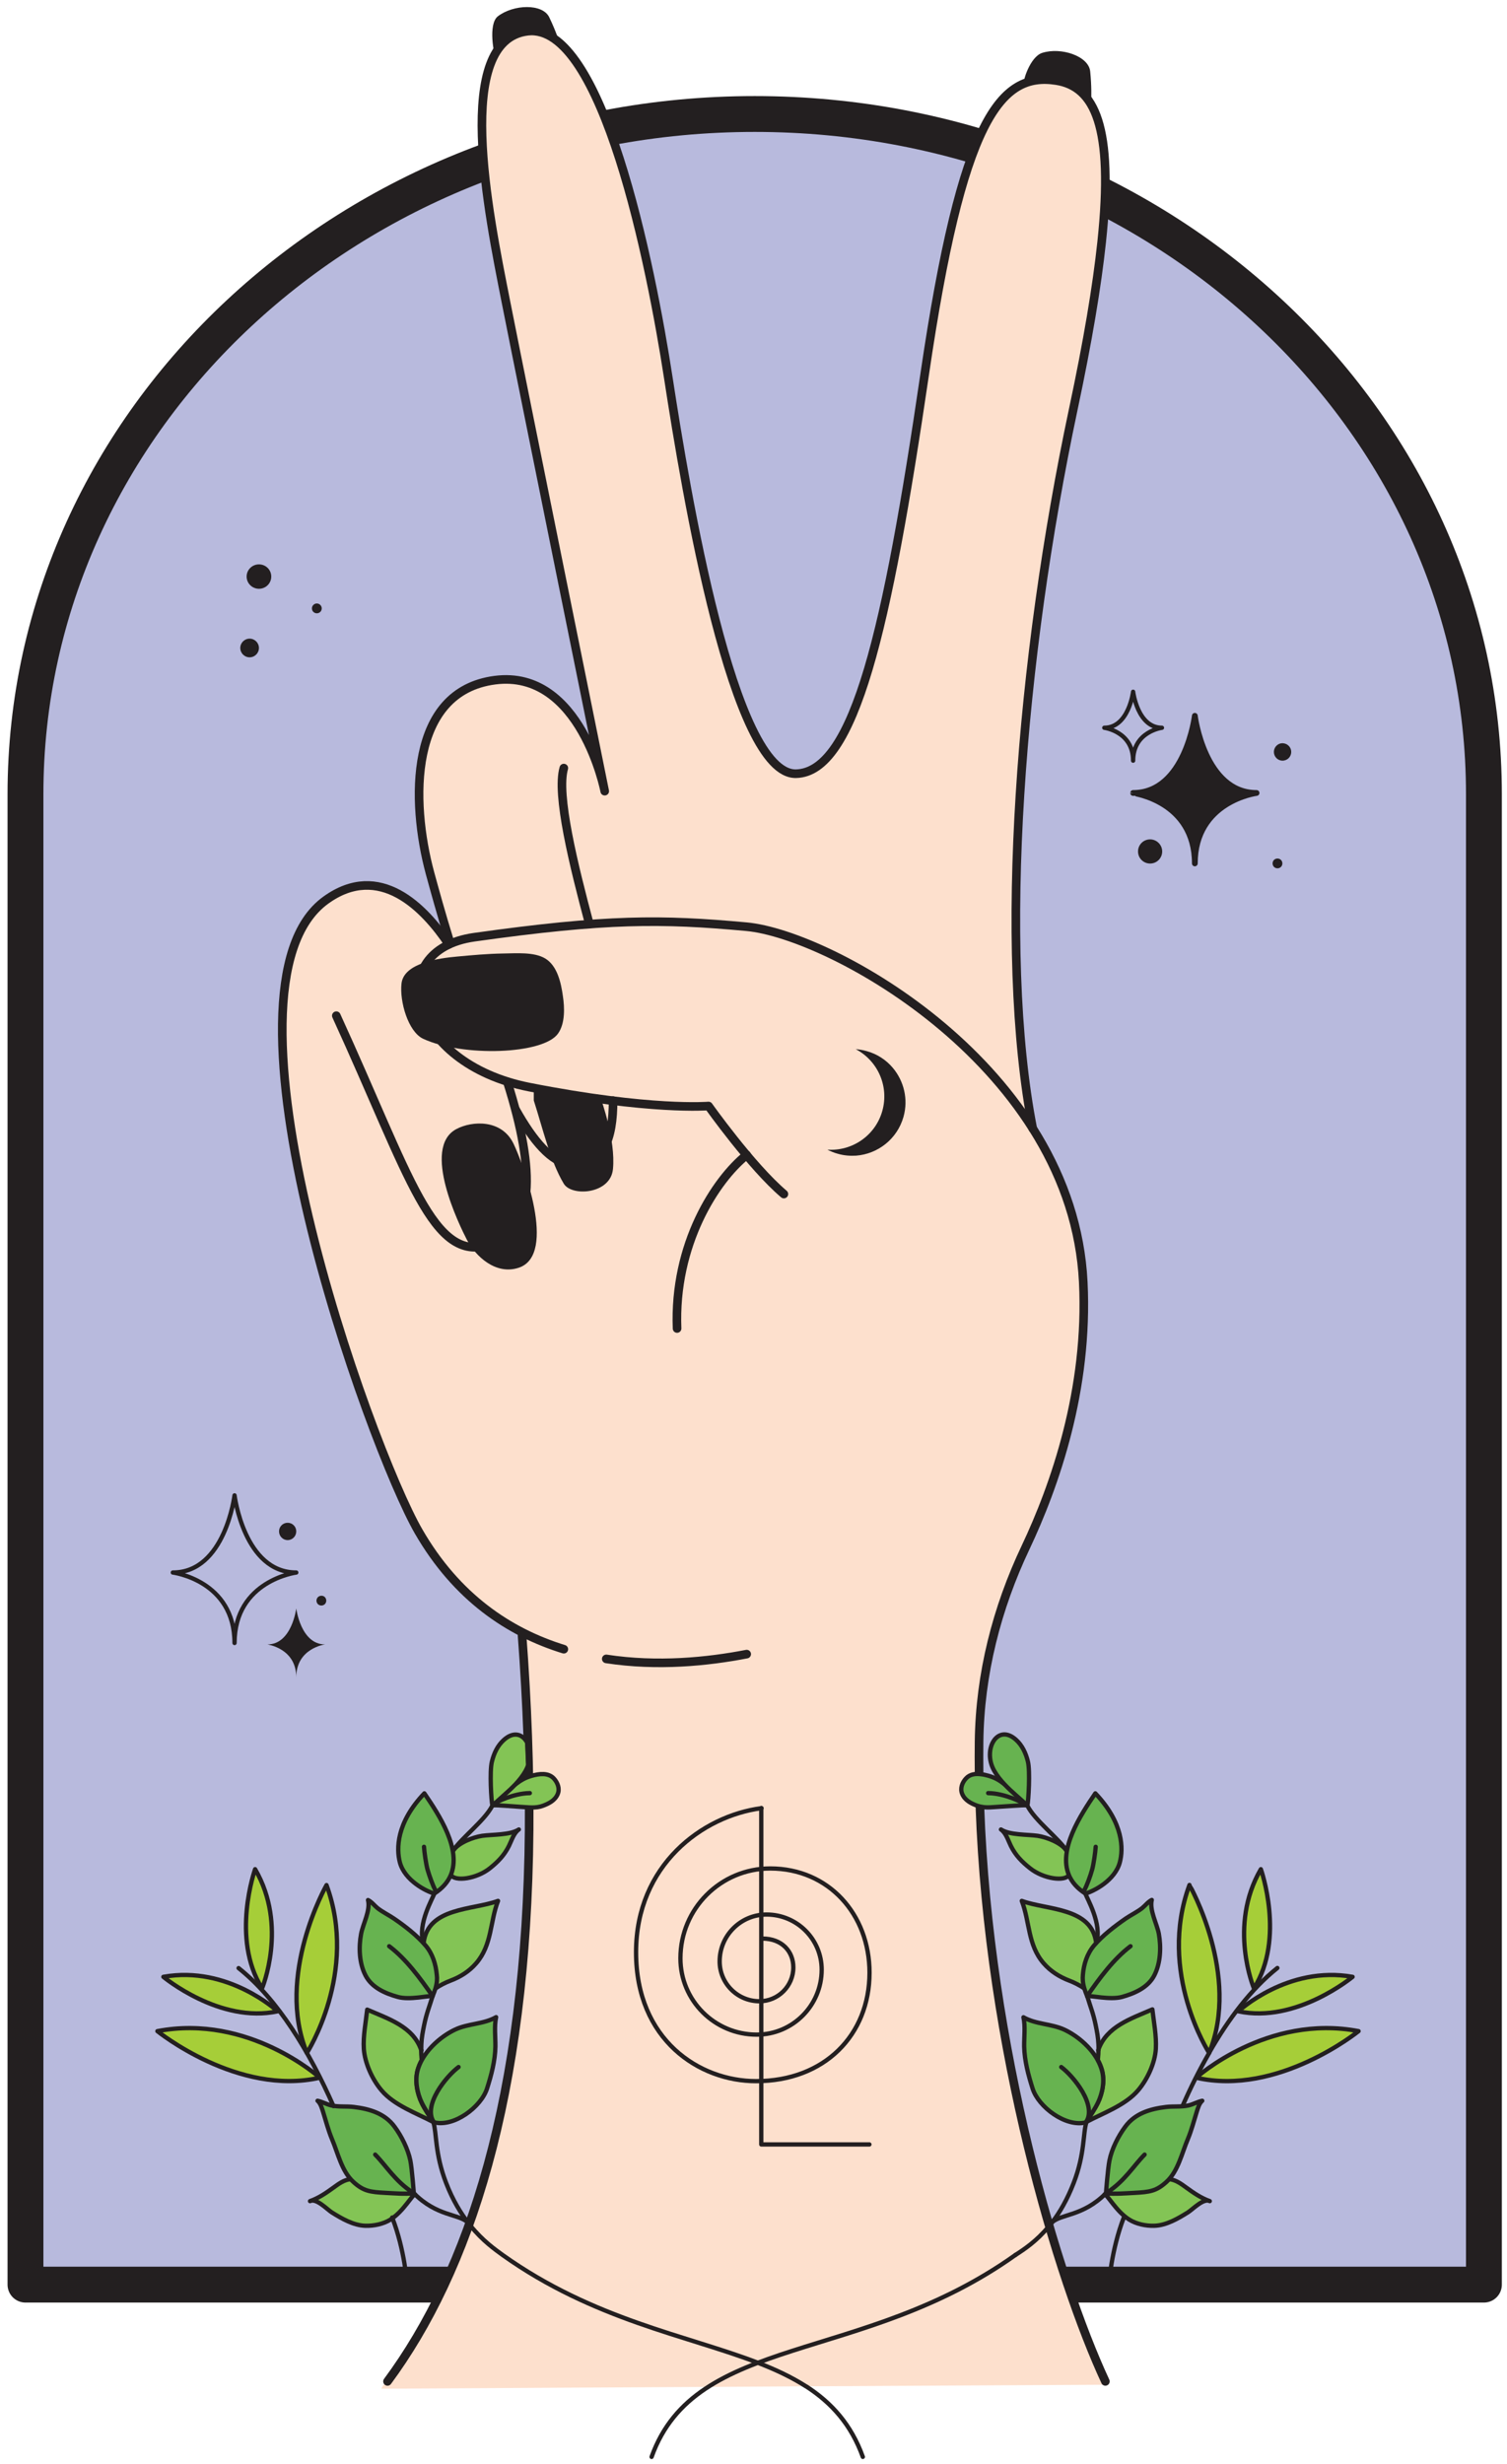 <?xml version="1.0" encoding="utf-8"?>
<!-- Generator: Adobe Illustrator 28.0.0, SVG Export Plug-In . SVG Version: 6.00 Build 0)  -->
<svg version="1.1" id="Layer_1" xmlns="http://www.w3.org/2000/svg" xmlns:xlink="http://www.w3.org/1999/xlink" x="0px" y="0px"
	 viewBox="0 0 126 206" style="enable-background:new 0 0 126 206;" xml:space="preserve">
<style type="text/css">
	.st0{clip-path:url(#SVGID_00000040558273466840441780000007844473128858809523_);fill:#B8BADD;}
	
		.st1{clip-path:url(#SVGID_00000040558273466840441780000007844473128858809523_);fill:none;stroke:#231F20;stroke-width:2.997;stroke-linecap:round;stroke-linejoin:round;stroke-miterlimit:10;}
	.st2{clip-path:url(#SVGID_00000040558273466840441780000007844473128858809523_);fill:#FDE0CD;}
	
		.st3{clip-path:url(#SVGID_00000040558273466840441780000007844473128858809523_);fill:none;stroke:#231F20;stroke-width:0.72;stroke-linecap:round;stroke-linejoin:round;stroke-miterlimit:10;}
	.st4{clip-path:url(#SVGID_00000040558273466840441780000007844473128858809523_);fill:#231F20;}
	.st5{clip-path:url(#SVGID_00000040558273466840441780000007844473128858809523_);fill:#83C455;}
	
		.st6{clip-path:url(#SVGID_00000040558273466840441780000007844473128858809523_);fill:none;stroke:#231F20;stroke-width:0.36;stroke-linecap:round;stroke-linejoin:round;stroke-miterlimit:10;}
	.st7{clip-path:url(#SVGID_00000040558273466840441780000007844473128858809523_);fill:#67B350;}
	
		.st8{clip-path:url(#SVGID_00000040558273466840441780000007844473128858809523_);fill:none;stroke:#231F20;stroke-width:0.482;stroke-linecap:round;stroke-linejoin:round;stroke-miterlimit:10;}
	
		.st9{clip-path:url(#SVGID_00000040558273466840441780000007844473128858809523_);fill:none;stroke:#231F20;stroke-width:0.132;stroke-linecap:round;stroke-linejoin:round;stroke-miterlimit:10;}
	
		.st10{clip-path:url(#SVGID_00000040558273466840441780000007844473128858809523_);fill:none;stroke:#231F20;stroke-width:0.072;stroke-linecap:round;stroke-linejoin:round;stroke-miterlimit:10;}
	.st11{clip-path:url(#SVGID_00000040558273466840441780000007844473128858809523_);fill:#A6CE38;}
</style>
<g>
	<defs>
		<rect id="SVGID_1_" x="0.14" y="0.29" width="126.72" height="206.06"/>
	</defs>
	<clipPath id="SVGID_00000165937200775995839430000006814657704856885897_">
		<use xlink:href="#SVGID_1_"  style="overflow:visible;"/>
	</clipPath>
	<path style="clip-path:url(#SVGID_00000165937200775995839430000006814657704856885897_);fill:#B8BADD;" d="M87.54,190.99h36.53
		V66.39c0-31.4-27.3-56.86-60.97-56.86c-33.67,0-60.97,25.46-60.97,56.86v124.6h36.22"/>
	
		<path style="clip-path:url(#SVGID_00000165937200775995839430000006814657704856885897_);fill:none;stroke:#231F20;stroke-width:2.997;stroke-linecap:round;stroke-linejoin:round;stroke-miterlimit:10;" d="
		M87.54,190.99h36.53V66.39c0-31.4-27.3-56.86-60.97-56.86c-33.67,0-60.97,25.46-60.97,56.86v124.6h36.22"/>
	<path style="clip-path:url(#SVGID_00000165937200775995839430000006814657704856885897_);fill:#FDE0CD;" d="M90.99,195.72
		c0.87,2.49,1.26,3.64,1.26,3.64l-24.83,0.13h-0.01l-8.21,0.05l-27.32,0.15c0.13-0.36,2.5-3.62,2.8-4.03
		c0.02-0.03,0.04-0.06,0.06-0.09c0.23-0.42,1.86-3.43,2.03-3.74c0.01-0.02,0.01-0.03,0.02-0.05c0.11-0.23,0.76-1.69,1.38-3.08
		c0.01-0.02,0.02-0.05,0.03-0.08c0.59-1.32,1.14-2.55,1.14-2.55s0.76-2.68,0.99-3.49c0.02-0.08,0.04-0.15,0.07-0.23
		c0.11-0.41,1.74-7.3,1.92-8.06c0.01-0.06,0.02-0.12,0.03-0.18c0.14-0.91,1.12-7.59,1.13-7.72c0.01-0.13,0.58-8.02,0.64-8.76
		c0-0.03,0-0.07,0-0.11l0.1-3.75l0.07-2.68l0-0.15l-0.08-1.8l-0.02-0.62l-0.04-0.99c0,0,0,0,0-0.01l-0.08-1.81l-0.15-3.71
		l-0.29-5.44c0,0-7.03-3.32-10.48-12.33c-3.45-9.02-6.7-18.54-7.77-24.22c-1.08-5.67-2.38-13.93-1.46-18.42
		c0.92-4.48,2.64-6.6,5.58-7.44c2.92-0.83,6.64,2.11,7.84,4.54c-0.04-0.12-0.31-0.83-0.04-0.92c0.29-0.09-1.63-3.24-1.95-7.05
		C35.05,66.92,34.21,59,39.7,57.28c5.5-1.73,9.16,2.74,10.1,6.32l-0.28-2.56L45.29,40.1l-2.74-13.63c0,0-2.02-11.99-2.04-12.12
		C40.5,14.21,39.32,3.3,43.39,2.6c4.08-0.7,6.65,5.57,7.57,8.26c0.92,2.69,2.59,8,3.53,13.01c0.94,5,2.95,16.42,3.79,21.35
		c0.84,4.93,2.38,9.62,3.57,13.32c1.2,3.7,2.73,6,4.57,6.15c1.84,0.15,4.17-2.63,5.27-6.02c1.1-3.39,3.25-12.22,4.21-18.34
		c0.96-6.11,1.92-14.22,3.22-19.49c1.3-5.26,2.94-14.79,8.91-14c5.98,0.79,4.72,11.39,3.78,15.76c-0.93,4.37-2.17,12.89-3.3,17.78
		c-1.14,4.89-2.7,18.24-3,22.75c-0.31,4.51-0.6,13.23-0.46,19.54c0.14,6.28,1.15,11.43,1.29,11.68c0.08,0.12,0.15,0.25,0.23,0.38
		c0.42,0.7,1.35,2.32,2.16,4.26c0.51,1.23,0.98,2.6,1.24,3.94c0,0,0,0.01,0,0.02c0.1,0.53,0.2,1.03,0.29,1.51
		c0.62,3.24,0.89,5.53-0.05,10.23c0,0,0,0.01,0,0.01c-0.38,1.9-0.61,3.28-0.85,4.51c-0.01,0.02-0.01,0.04-0.01,0.06
		c-0.45,2.22-0.96,4.01-2.53,7.68c-0.02,0.05-0.04,0.11-0.07,0.16c-0.16,0.37-0.31,0.73-0.47,1.08c-0.03,0.08-0.07,0.17-0.11,0.25
		c-0.76,1.77-1.47,3.39-2.07,4.91c-1.17,2.96-1.94,5.54-1.96,8.14v0.03c-0.01,2.08-0.11,4.4-0.15,6.82c-0.02,0.9-0.02,1.8-0.01,2.72
		c0.01,0.71,0.01,1.41,0.04,2.11v0.03c0.03,0.94,0.09,1.87,0.18,2.79c0.01,0.06,0.01,0.12,0.02,0.18
		c0.46,4.84,1.17,10.12,2.16,15.97c0,0.03,0.01,0.06,0.01,0.1c0.84,4.99,1.57,8.76,3.25,13.95c0.32,1,0.69,2.05,1.09,3.17
		c0,0.01,0.01,0.02,0.01,0.04C89.7,192.06,90.44,194.16,90.99,195.72"/>
	
		<path style="clip-path:url(#SVGID_00000165937200775995839430000006814657704856885897_);fill:none;stroke:#231F20;stroke-width:0.72;stroke-linecap:round;stroke-linejoin:round;stroke-miterlimit:10;" d="
		M32.4,199.08c6.79-9.18,11.65-23.73,11.84-46.11c0.04-4.98-0.15-10.43-0.6-16.4"/>
	
		<path style="clip-path:url(#SVGID_00000165937200775995839430000006814657704856885897_);fill:none;stroke:#231F20;stroke-width:0.72;stroke-linecap:round;stroke-linejoin:round;stroke-miterlimit:10;" d="
		M42.41,90.42c2.45,7.73,2.23,12.41-1.43,13.63c-4.82,1.61-6.69-5.67-12.86-19.14"/>
	
		<path style="clip-path:url(#SVGID_00000165937200775995839430000006814657704856885897_);fill:none;stroke:#231F20;stroke-width:0.72;stroke-linecap:round;stroke-linejoin:round;stroke-miterlimit:10;" d="
		M47.14,137.87c-4.57-1.41-8.97-4.34-12.15-9.86c-4.05-7.04-17.89-45.43-7.75-52.76c4.5-3.25,8.24,0.63,10.29,3.7"/>
	
		<path style="clip-path:url(#SVGID_00000165937200775995839430000006814657704856885897_);fill:none;stroke:#231F20;stroke-width:0.72;stroke-linecap:round;stroke-linejoin:round;stroke-miterlimit:10;" d="
		M62.43,138.28c-3.25,0.63-7.45,1.06-11.74,0.4"/>
	
		<path style="clip-path:url(#SVGID_00000165937200775995839430000006814657704856885897_);fill:none;stroke:#231F20;stroke-width:0.72;stroke-linecap:round;stroke-linejoin:round;stroke-miterlimit:10;" d="
		M37.61,78.74c-0.75-2.43-1.25-4.26-1.65-5.72c-1.64-6.04-1.77-15.22,5.42-16.16c7.19-0.94,9.18,9.28,9.18,9.28
		s-6.77-33.37-8.26-40.91c-1.49-7.54-4.43-21.88,1.82-22.62c6.25-0.74,10.3,19.49,11.77,29.05c1.47,9.56,5.4,33.15,10.67,33.02
		c4.89-0.12,7.62-12.04,10.75-33.37C80.44,9.99,83.62,5.99,88.33,6.74c3.18,0.5,4.81,3.81,3.78,13.49
		c-0.39,3.68-1.16,8.29-2.38,14.02c-4.41,20.78-6.33,45.02-3.38,60.1"/>
	
		<path style="clip-path:url(#SVGID_00000165937200775995839430000006814657704856885897_);fill:none;stroke:#231F20;stroke-width:0.72;stroke-linecap:round;stroke-linejoin:round;stroke-miterlimit:10;" d="
		M51.26,92.01c0,3.19-0.77,5.55-3.62,5.31c-1.52-0.13-3.06-1.94-4.52-4.55"/>
	
		<path style="clip-path:url(#SVGID_00000165937200775995839430000006814657704856885897_);fill:none;stroke:#231F20;stroke-width:0.72;stroke-linecap:round;stroke-linejoin:round;stroke-miterlimit:10;" d="
		M47.14,64.21c-0.64,2.21,0.82,8.1,2.14,13.05"/>
	
		<path style="clip-path:url(#SVGID_00000165937200775995839430000006814657704856885897_);fill:none;stroke:#231F20;stroke-width:0.72;stroke-linecap:round;stroke-linejoin:round;stroke-miterlimit:10;" d="
		M81.86,148.18c-0.01-0.91-0.01-1.69,0-2.6c0.07-5.63,1.48-11.14,3.89-16.22c2.43-5.14,5.27-13.19,4.82-22.19
		c-0.89-17.92-21.05-29.05-28.16-29.7c-7.11-0.65-11.66-0.68-22.76,0.88c-7.75,1.09-5.56,10.53,4.6,12.53
		c10.16,2,14.99,1.58,14.99,1.58s3.57,5.04,6.3,7.36"/>
	
		<path style="clip-path:url(#SVGID_00000165937200775995839430000006814657704856885897_);fill:none;stroke:#231F20;stroke-width:0.72;stroke-linecap:round;stroke-linejoin:round;stroke-miterlimit:10;" d="
		M92.42,199.08c-3.95-8.49-9.77-27.78-10.49-48.04"/>
	
		<path style="clip-path:url(#SVGID_00000165937200775995839430000006814657704856885897_);fill:none;stroke:#231F20;stroke-width:0.72;stroke-linecap:round;stroke-linejoin:round;stroke-miterlimit:10;" d="
		M62.43,96.55c-2.61,2.09-6.1,7.48-5.82,14.51"/>
	<path style="clip-path:url(#SVGID_00000165937200775995839430000006814657704856885897_);fill:#231F20;" d="M38.15,94.39
		c-2.94,1.57,0.29,8.09,0.88,9.24c0.71,1.37,2.41,2.99,4.34,2.35c3.28-1.08,0.31-8.83-0.43-10.36
		C41.96,93.56,39.48,93.68,38.15,94.39"/>
	<path style="clip-path:url(#SVGID_00000165937200775995839430000006814657704856885897_);fill:#231F20;" d="M44.63,92
		c0.75,2.33,1.38,5.08,2.51,6.96c0.66,1.09,3.91,0.88,4.11-1.23c0.24-2.43-1-5.85-1-5.85l-5.62-1.05V92z"/>
	<path style="clip-path:url(#SVGID_00000165937200775995839430000006814657704856885897_);fill:#231F20;" d="M46.66,86.4
		c-1.23,1.76-7.98,1.97-11.28,0.44c-1.26-0.59-1.98-3.13-1.81-4.62c0.19-1.74,3.2-2.12,4.61-2.25c1.29-0.12,2.59-0.24,3.89-0.26
		c1.06-0.01,2.58-0.15,3.52,0.42c1.01,0.61,1.32,2.04,1.47,3.12C47.21,84.22,47.26,85.55,46.66,86.4"/>
	<path style="clip-path:url(#SVGID_00000165937200775995839430000006814657704856885897_);fill:#83C455;" d="M35.42,162.42
		c0.36-2.99,4.11-2.73,6.22-3.51c-0.68,1.75-0.49,3.68-1.83,5.22c-0.58,0.67-1.32,1.14-2.15,1.45c-0.36,0.13-0.93,0.42-1.25,0.65"/>
	
		<path style="clip-path:url(#SVGID_00000165937200775995839430000006814657704856885897_);fill:none;stroke:#231F20;stroke-width:0.36;stroke-linecap:round;stroke-linejoin:round;stroke-miterlimit:10;" d="
		M35.42,162.42c0.36-2.99,4.11-2.73,6.22-3.51c-0.68,1.75-0.49,3.68-1.83,5.22c-0.58,0.67-1.32,1.14-2.15,1.45
		c-0.36,0.13-0.93,0.42-1.25,0.65"/>
	<path style="clip-path:url(#SVGID_00000165937200775995839430000006814657704856885897_);fill:#67B350;" d="M36.41,166.23
		c-0.06,0.19-0.14,0.4-0.24,0.64c-0.27-0.06-1.93,0.35-2.91,0.07c-1.08-0.3-2.18-0.79-2.7-1.8c-0.53-1.02-0.58-2.35-0.37-3.47
		c0.16-0.84,0.8-1.98,0.58-2.83c0.32,0.16,0.52,0.45,0.79,0.67c0.42,0.33,0.94,0.58,1.38,0.88c0.91,0.62,1.93,1.41,2.65,2.26
		c0.58,0.68,0.85,1.57,0.93,2.45C36.56,165.4,36.55,165.74,36.41,166.23"/>
	
		<path style="clip-path:url(#SVGID_00000165937200775995839430000006814657704856885897_);fill:none;stroke:#231F20;stroke-width:0.36;stroke-linecap:round;stroke-linejoin:round;stroke-miterlimit:10;" d="
		M36.41,166.23c-0.06,0.19-0.14,0.4-0.24,0.64c-0.27-0.06-1.93,0.35-2.91,0.07c-1.08-0.3-2.18-0.79-2.7-1.8
		c-0.53-1.02-0.58-2.35-0.37-3.47c0.16-0.84,0.8-1.98,0.58-2.83c0.32,0.16,0.52,0.45,0.79,0.67c0.42,0.33,0.94,0.58,1.38,0.88
		c0.91,0.62,1.93,1.41,2.65,2.26c0.58,0.68,0.85,1.57,0.93,2.45C36.56,165.4,36.55,165.74,36.41,166.23z"/>
	<path style="clip-path:url(#SVGID_00000165937200775995839430000006814657704856885897_);fill:#83C455;" d="M36.23,177.4
		c-1.38-0.73-3.29-1.4-4.34-2.66c-0.77-0.91-1.39-2.28-1.47-3.46c-0.07-1.07,0.17-2.24,0.28-3.28c1.77,0.77,3.83,1.41,4.51,3.36
		c0,0.21,0.02,0.49,0.05,0.87c-0.14,0.25-0.25,0.51-0.33,0.78c-0.26,0.9-0.07,1.98,0.33,2.8c0.24,0.5,0.68,1.16,0.93,1.51
		c0,0,0,0,0,0.01C36.22,177.35,36.23,177.37,36.23,177.4"/>
	
		<path style="clip-path:url(#SVGID_00000165937200775995839430000006814657704856885897_);fill:none;stroke:#231F20;stroke-width:0.36;stroke-linecap:round;stroke-linejoin:round;stroke-miterlimit:10;" d="
		M36.23,177.4c-1.38-0.73-3.29-1.4-4.34-2.66c-0.77-0.91-1.39-2.28-1.47-3.46c-0.07-1.07,0.17-2.24,0.28-3.28
		c1.77,0.77,3.83,1.41,4.51,3.36c0,0.21,0.02,0.49,0.05,0.87c-0.14,0.25-0.25,0.51-0.33,0.78c-0.26,0.9-0.07,1.98,0.33,2.8
		c0.24,0.5,0.68,1.16,0.93,1.51c0,0,0,0,0,0.01C36.22,177.35,36.23,177.37,36.23,177.4z"/>
	
		<path style="clip-path:url(#SVGID_00000165937200775995839430000006814657704856885897_);fill:none;stroke:#231F20;stroke-width:0.36;stroke-linecap:round;stroke-linejoin:round;stroke-miterlimit:10;" d="
		M36.28,177.43c-0.02-0.01-0.03-0.02-0.05-0.03"/>
	
		<path style="clip-path:url(#SVGID_00000165937200775995839430000006814657704856885897_);fill:none;stroke:#231F20;stroke-width:0.36;stroke-linecap:round;stroke-linejoin:round;stroke-miterlimit:10;" d="
		M35.24,171.4c0-0.01-0.01-0.03-0.02-0.05"/>
	<path style="clip-path:url(#SVGID_00000165937200775995839430000006814657704856885897_);fill:#83C455;" d="M37.89,154.71
		c0.45-0.67,1.65-1.12,2.42-1.24c0.85-0.12,2.34-0.05,3.07-0.53c-0.43,0.3-0.6,0.92-0.83,1.38c-0.39,0.78-0.9,1.31-1.6,1.87
		c-1.11,0.88-2.91,1.13-3.25,0.55"/>
	
		<path style="clip-path:url(#SVGID_00000165937200775995839430000006814657704856885897_);fill:none;stroke:#231F20;stroke-width:0.36;stroke-linecap:round;stroke-linejoin:round;stroke-miterlimit:10;" d="
		M37.89,154.71c0.45-0.67,1.65-1.12,2.42-1.24c0.85-0.12,2.34-0.05,3.07-0.53c-0.43,0.3-0.6,0.92-0.83,1.38
		c-0.39,0.78-0.9,1.31-1.6,1.87c-1.11,0.88-2.91,1.13-3.25,0.55"/>
	
		<path style="clip-path:url(#SVGID_00000165937200775995839430000006814657704856885897_);fill:none;stroke:#231F20;stroke-width:0.36;stroke-linecap:round;stroke-linejoin:round;stroke-miterlimit:10;" d="
		M32.54,162.7c1.42,1.07,2.6,2.69,3.63,4.17"/>
	<path style="clip-path:url(#SVGID_00000165937200775995839430000006814657704856885897_);fill:#67B350;" d="M37.69,156.75
		c-0.24,0.58-0.68,1.1-1.38,1.55c-0.7-0.2-2.48-1.1-2.88-2.62c-0.28-1.1-0.32-3.27,2.05-5.76C36.77,151.8,38.58,154.61,37.69,156.75
		"/>
	
		<path style="clip-path:url(#SVGID_00000165937200775995839430000006814657704856885897_);fill:none;stroke:#231F20;stroke-width:0.36;stroke-linecap:round;stroke-linejoin:round;stroke-miterlimit:10;" d="
		M37.69,156.75c-0.24,0.58-0.68,1.1-1.38,1.55c-0.7-0.2-2.48-1.1-2.88-2.62c-0.28-1.1-0.32-3.27,2.05-5.76
		C36.77,151.8,38.58,154.61,37.69,156.75z"/>
	
		<path style="clip-path:url(#SVGID_00000165937200775995839430000006814657704856885897_);fill:none;stroke:#231F20;stroke-width:0.36;stroke-linecap:round;stroke-linejoin:round;stroke-miterlimit:10;" d="
		M35.45,154.39c0.03,0.46,0.17,1.44,0.29,1.88c0.17,0.59,0.45,1.35,0.68,1.8"/>
	<path style="clip-path:url(#SVGID_00000165937200775995839430000006814657704856885897_);fill:#67B350;" d="M41.42,171.08
		c-0.02,1.2-0.34,2.39-0.7,3.52c-0.49,1.53-2.76,3.25-4.43,2.82c-0.02-0.03-0.05-0.07-0.08-0.11c-0.01-0.01-0.01-0.01-0.01-0.01
		c-0.25-0.35-0.69-1.01-0.93-1.51c-0.4-0.82-0.6-1.91-0.33-2.8c0.08-0.26,0.19-0.53,0.33-0.78c0.61-1.1,1.72-2.04,2.78-2.54
		c1.1-0.52,2.38-0.44,3.43-1.04C41.31,169.39,41.43,170.3,41.42,171.08"/>
	
		<path style="clip-path:url(#SVGID_00000165937200775995839430000006814657704856885897_);fill:none;stroke:#231F20;stroke-width:0.36;stroke-linecap:round;stroke-linejoin:round;stroke-miterlimit:10;" d="
		M41.42,171.08c-0.02,1.2-0.34,2.39-0.7,3.52c-0.49,1.53-2.76,3.25-4.43,2.82c-0.02-0.03-0.05-0.07-0.08-0.11
		c-0.01-0.01-0.01-0.01-0.01-0.01c-0.25-0.35-0.69-1.01-0.93-1.51c-0.4-0.82-0.6-1.91-0.33-2.8c0.08-0.26,0.19-0.53,0.33-0.78
		c0.61-1.1,1.72-2.04,2.78-2.54c1.1-0.52,2.38-0.44,3.43-1.04C41.31,169.39,41.43,170.3,41.42,171.08z"/>
	
		<path style="clip-path:url(#SVGID_00000165937200775995839430000006814657704856885897_);fill:none;stroke:#231F20;stroke-width:0.36;stroke-linecap:round;stroke-linejoin:round;stroke-miterlimit:10;" d="
		M37.89,154.71c0.66-1.04,2.66-2.53,3.27-3.76"/>
	
		<path style="clip-path:url(#SVGID_00000165937200775995839430000006814657704856885897_);fill:none;stroke:#231F20;stroke-width:0.36;stroke-linecap:round;stroke-linejoin:round;stroke-miterlimit:10;" d="
		M36.31,158.3c-0.1,0.35-1.44,2.58-0.9,4.12"/>
	
		<path style="clip-path:url(#SVGID_00000165937200775995839430000006814657704856885897_);fill:none;stroke:#231F20;stroke-width:0.36;stroke-linecap:round;stroke-linejoin:round;stroke-miterlimit:10;" d="
		M35.22,171.35c0-0.2,0.01-0.35,0.01-0.47c0.02-0.54,0.12-1.04,0.23-1.58c0.2-0.98,0.42-1.49,0.71-2.43"/>
	<path style="clip-path:url(#SVGID_00000165937200775995839430000006814657704856885897_);fill:#83C455;" d="M43.08,149.18
		c0.46-0.35,0.82-0.57,1.39-0.73c0.6-0.17,1.37-0.28,1.84,0.23c0.32,0.35,0.51,0.85,0.32,1.3c-0.22,0.53-0.73,0.79-1.24,0.98
		c-0.63,0.23-1.21,0.12-1.86,0.09c-0.61-0.04-2.07-0.16-2.21-0.13c-0.05,0.01-0.1,0.01-0.15,0.02"/>
	
		<path style="clip-path:url(#SVGID_00000165937200775995839430000006814657704856885897_);fill:none;stroke:#231F20;stroke-width:0.36;stroke-linecap:round;stroke-linejoin:round;stroke-miterlimit:10;" d="
		M43.08,149.18c0.46-0.35,0.82-0.57,1.39-0.73c0.6-0.17,1.37-0.28,1.84,0.23c0.32,0.35,0.51,0.85,0.32,1.3
		c-0.22,0.53-0.73,0.79-1.24,0.98c-0.63,0.23-1.21,0.12-1.86,0.09c-0.61-0.04-2.07-0.16-2.21-0.13c-0.05,0.01-0.1,0.01-0.15,0.02"/>
	
		<path style="clip-path:url(#SVGID_00000165937200775995839430000006814657704856885897_);fill:none;stroke:#231F20;stroke-width:0.36;stroke-linecap:round;stroke-linejoin:round;stroke-miterlimit:10;" d="
		M36.23,177.4c0.29,0.89,0.12,2.64,1.07,5.09c0.56,1.46,1.25,2.58,1.93,3.44c0.03,0.05,0.07,0.09,0.11,0.14
		c1.02,1.26,2.05,1.98,2.68,2.44c7.6,5.42,15.44,6.73,21.34,9.01c1.48,0.57,2.84,1.21,4.04,1.98h0.01c2.13,1.38,3.76,3.19,4.73,5.89
		"/>
	<path style="clip-path:url(#SVGID_00000165937200775995839430000006814657704856885897_);fill:#83C455;" d="M44.17,147.54
		C44.16,147.54,44.17,147.54,44.17,147.54c-0.06,0.17-0.14,0.34-0.23,0.51c-0.24,0.42-0.54,0.79-0.86,1.13
		c-0.6,0.63-1.29,1.17-1.9,1.77l-0.01,0.01c-0.09-0.35-0.25-2.91-0.04-3.7c0.17-0.69,0.47-1.33,0.98-1.79
		c0.86-0.79,1.63-0.48,1.99,0.26L44.17,147.54z"/>
	
		<path style="clip-path:url(#SVGID_00000165937200775995839430000006814657704856885897_);fill:none;stroke:#231F20;stroke-width:0.36;stroke-linecap:round;stroke-linejoin:round;stroke-miterlimit:10;" d="
		M44.17,147.54C44.16,147.54,44.17,147.54,44.17,147.54c-0.06,0.17-0.14,0.34-0.23,0.51c-0.24,0.42-0.54,0.79-0.86,1.13
		c-0.6,0.63-1.29,1.17-1.9,1.77l-0.01,0.01c-0.09-0.35-0.25-2.91-0.04-3.7c0.17-0.69,0.47-1.33,0.98-1.79
		c0.86-0.79,1.63-0.48,1.99,0.26L44.17,147.54z"/>
	
		<path style="clip-path:url(#SVGID_00000165937200775995839430000006814657704856885897_);fill:none;stroke:#231F20;stroke-width:0.36;stroke-linecap:round;stroke-linejoin:round;stroke-miterlimit:10;" d="
		M44.19,147.43c-0.01,0.04-0.02,0.07-0.03,0.11l-0.08-1.81c0.02,0.05,0.05,0.1,0.07,0.15C44.32,146.32,44.36,146.88,44.19,147.43z"
		/>
	<path style="clip-path:url(#SVGID_00000165937200775995839430000006814657704856885897_);fill:#83C455;" d="M29.32,182.17
		c-0.56,0.06-1,0.39-1.44,0.71c-0.62,0.45-1.23,0.87-1.96,1.13c0.52-0.28,1.44,0.7,1.82,0.94c0.83,0.52,1.81,1.09,2.81,1.12
		c0.69,0.02,1.5-0.14,2.1-0.52c1.1-0.69,1.82-2.1,2.06-2.1"/>
	
		<path style="clip-path:url(#SVGID_00000165937200775995839430000006814657704856885897_);fill:none;stroke:#231F20;stroke-width:0.36;stroke-linecap:round;stroke-linejoin:round;stroke-miterlimit:10;" d="
		M29.32,182.17c-0.56,0.06-1,0.39-1.44,0.71c-0.62,0.45-1.23,0.87-1.96,1.13c0.52-0.28,1.44,0.7,1.82,0.94
		c0.83,0.52,1.81,1.09,2.81,1.12c0.69,0.02,1.5-0.14,2.1-0.52c1.1-0.69,1.82-2.1,2.06-2.1"/>
	<path style="clip-path:url(#SVGID_00000165937200775995839430000006814657704856885897_);fill:#67B350;" d="M32.99,177.79
		c-0.82-1.12-2.09-1.49-3.4-1.65c-0.63-0.08-1.26,0.01-1.89-0.13c-0.39-0.09-0.78-0.32-1.15-0.39c0.25,0.21,0.36,0.61,0.46,0.92
		c0.24,0.77,0.43,1.52,0.74,2.27c0.5,1.17,0.82,2.71,1.79,3.59c0.85,0.78,1.41,0.85,2.7,0.92c0.79,0.04,1.58,0.11,2.36,0.04
		c0,0-0.15-2.04-0.29-2.74C34.11,179.65,33.57,178.57,32.99,177.79"/>
	
		<path style="clip-path:url(#SVGID_00000165937200775995839430000006814657704856885897_);fill:none;stroke:#231F20;stroke-width:0.36;stroke-linecap:round;stroke-linejoin:round;stroke-miterlimit:10;" d="
		M32.99,177.79c-0.82-1.12-2.09-1.49-3.4-1.65c-0.63-0.08-1.26,0.01-1.89-0.13c-0.39-0.09-0.78-0.32-1.15-0.39
		c0.25,0.21,0.36,0.61,0.46,0.92c0.24,0.77,0.43,1.52,0.74,2.27c0.5,1.17,0.82,2.71,1.79,3.59c0.85,0.78,1.41,0.85,2.7,0.92
		c0.79,0.04,1.58,0.11,2.36,0.04c0,0-0.15-2.04-0.29-2.74C34.11,179.65,33.57,178.57,32.99,177.79z"/>
	
		<path style="clip-path:url(#SVGID_00000165937200775995839430000006814657704856885897_);fill:none;stroke:#231F20;stroke-width:0.36;stroke-linecap:round;stroke-linejoin:round;stroke-miterlimit:10;" d="
		M34.6,183.35c1.94,1.95,3.75,1.71,4.53,2.45"/>
	
		<path style="clip-path:url(#SVGID_00000165937200775995839430000006814657704856885897_);fill:none;stroke:#231F20;stroke-width:0.36;stroke-linecap:round;stroke-linejoin:round;stroke-miterlimit:10;" d="
		M31.37,180.12c0.94,0.95,1.67,2.24,3.23,3.23"/>
	
		<path style="clip-path:url(#SVGID_00000165937200775995839430000006814657704856885897_);fill:none;stroke:#231F20;stroke-width:0.36;stroke-linecap:round;stroke-linejoin:round;stroke-miterlimit:10;" d="
		M38.34,172.8c-1.04,0.78-3.02,3.21-2.06,4.63"/>
	<path style="clip-path:url(#SVGID_00000165937200775995839430000006814657704856885897_);fill:#83C455;" d="M91.65,162.42
		c-0.36-2.99-4.11-2.73-6.22-3.51c0.68,1.75,0.49,3.68,1.83,5.22c0.58,0.67,1.33,1.14,2.15,1.45c0.36,0.13,0.93,0.42,1.25,0.65"/>
	
		<path style="clip-path:url(#SVGID_00000165937200775995839430000006814657704856885897_);fill:none;stroke:#231F20;stroke-width:0.36;stroke-linecap:round;stroke-linejoin:round;stroke-miterlimit:10;" d="
		M91.65,162.42c-0.36-2.99-4.11-2.73-6.22-3.51c0.68,1.75,0.49,3.68,1.83,5.22c0.58,0.67,1.33,1.14,2.15,1.45
		c0.36,0.13,0.93,0.42,1.25,0.65"/>
	<path style="clip-path:url(#SVGID_00000165937200775995839430000006814657704856885897_);fill:#67B350;" d="M96.51,165.14
		c-0.52,1.01-1.63,1.5-2.7,1.8c-0.99,0.27-2.64-0.13-2.91-0.07c-0.11-0.24-0.18-0.45-0.24-0.64c-0.14-0.48-0.15-0.82-0.12-1.14
		c0.07-0.88,0.35-1.76,0.93-2.45c0.72-0.84,1.75-1.63,2.66-2.26c0.44-0.3,0.97-0.55,1.38-0.88c0.27-0.22,0.47-0.51,0.79-0.67
		c-0.21,0.85,0.43,1.99,0.59,2.83C97.09,162.78,97.04,164.11,96.51,165.14"/>
	
		<path style="clip-path:url(#SVGID_00000165937200775995839430000006814657704856885897_);fill:none;stroke:#231F20;stroke-width:0.36;stroke-linecap:round;stroke-linejoin:round;stroke-miterlimit:10;" d="
		M96.51,165.14c-0.52,1.01-1.63,1.5-2.7,1.8c-0.99,0.27-2.64-0.13-2.91-0.07c-0.11-0.24-0.18-0.45-0.24-0.64
		c-0.14-0.48-0.15-0.82-0.12-1.14c0.07-0.88,0.35-1.76,0.93-2.45c0.72-0.84,1.75-1.63,2.66-2.26c0.44-0.3,0.97-0.55,1.38-0.88
		c0.27-0.22,0.47-0.51,0.79-0.67c-0.21,0.85,0.43,1.99,0.59,2.83C97.09,162.78,97.04,164.11,96.51,165.14z"/>
	<path style="clip-path:url(#SVGID_00000165937200775995839430000006814657704856885897_);fill:#83C455;" d="M96.64,171.27
		c-0.07,1.19-0.7,2.55-1.47,3.46c-1.06,1.26-2.96,1.93-4.34,2.66c0-0.03,0.01-0.05,0.03-0.08v-0.01c0.25-0.35,0.68-1.01,0.93-1.51
		c0.4-0.82,0.6-1.91,0.33-2.8c-0.08-0.26-0.19-0.53-0.33-0.78v0c0.04-0.38,0.05-0.65,0.05-0.86v-0.01c0.69-1.94,2.74-2.59,4.51-3.36
		C96.47,169.03,96.7,170.21,96.64,171.27"/>
	
		<path style="clip-path:url(#SVGID_00000165937200775995839430000006814657704856885897_);fill:none;stroke:#231F20;stroke-width:0.36;stroke-linecap:round;stroke-linejoin:round;stroke-miterlimit:10;" d="
		M96.64,171.27c-0.07,1.19-0.7,2.55-1.47,3.46c-1.06,1.26-2.96,1.93-4.34,2.66c0-0.03,0.01-0.05,0.03-0.08v-0.01
		c0.25-0.35,0.68-1.01,0.93-1.51c0.4-0.82,0.6-1.91,0.33-2.8c-0.08-0.26-0.19-0.53-0.33-0.78v0c0.04-0.38,0.05-0.65,0.05-0.86v-0.01
		c0.69-1.94,2.74-2.59,4.51-3.36C96.47,169.03,96.7,170.21,96.64,171.27z"/>
	
		<path style="clip-path:url(#SVGID_00000165937200775995839430000006814657704856885897_);fill:none;stroke:#231F20;stroke-width:0.36;stroke-linecap:round;stroke-linejoin:round;stroke-miterlimit:10;" d="
		M90.84,177.4c-0.02,0.01-0.03,0.02-0.05,0.03"/>
	
		<path style="clip-path:url(#SVGID_00000165937200775995839430000006814657704856885897_);fill:none;stroke:#231F20;stroke-width:0.36;stroke-linecap:round;stroke-linejoin:round;stroke-miterlimit:10;" d="
		M91.85,171.36c-0.01,0.01-0.01,0.03-0.02,0.04"/>
	<path style="clip-path:url(#SVGID_00000165937200775995839430000006814657704856885897_);fill:#83C455;" d="M89.17,154.71
		c-0.45-0.67-1.65-1.12-2.41-1.24c-0.85-0.12-2.34-0.05-3.07-0.53c0.43,0.3,0.6,0.92,0.83,1.38c0.39,0.78,0.9,1.31,1.61,1.87
		c1.11,0.88,2.91,1.13,3.25,0.55"/>
	
		<path style="clip-path:url(#SVGID_00000165937200775995839430000006814657704856885897_);fill:none;stroke:#231F20;stroke-width:0.36;stroke-linecap:round;stroke-linejoin:round;stroke-miterlimit:10;" d="
		M89.17,154.71c-0.45-0.67-1.65-1.12-2.41-1.24c-0.85-0.12-2.34-0.05-3.07-0.53c0.43,0.3,0.6,0.92,0.83,1.38
		c0.39,0.78,0.9,1.31,1.61,1.87c1.11,0.88,2.91,1.13,3.25,0.55"/>
	
		<path style="clip-path:url(#SVGID_00000165937200775995839430000006814657704856885897_);fill:none;stroke:#231F20;stroke-width:0.36;stroke-linecap:round;stroke-linejoin:round;stroke-miterlimit:10;" d="
		M94.52,162.7c-1.42,1.07-2.6,2.69-3.63,4.17"/>
	<path style="clip-path:url(#SVGID_00000165937200775995839430000006814657704856885897_);fill:#67B350;" d="M93.63,155.68
		c-0.4,1.52-2.18,2.42-2.88,2.62c-0.7-0.45-1.14-0.97-1.38-1.55c-0.89-2.14,0.93-4.95,2.21-6.83
		C93.95,152.41,93.92,154.58,93.63,155.68"/>
	
		<path style="clip-path:url(#SVGID_00000165937200775995839430000006814657704856885897_);fill:none;stroke:#231F20;stroke-width:0.36;stroke-linecap:round;stroke-linejoin:round;stroke-miterlimit:10;" d="
		M93.63,155.68c-0.4,1.52-2.18,2.42-2.88,2.62c-0.7-0.45-1.14-0.97-1.38-1.55c-0.89-2.14,0.93-4.95,2.21-6.83
		C93.95,152.41,93.92,154.58,93.63,155.68z"/>
	
		<path style="clip-path:url(#SVGID_00000165937200775995839430000006814657704856885897_);fill:none;stroke:#231F20;stroke-width:0.36;stroke-linecap:round;stroke-linejoin:round;stroke-miterlimit:10;" d="
		M91.61,154.39c-0.03,0.46-0.17,1.44-0.29,1.88c-0.16,0.59-0.45,1.35-0.68,1.8"/>
	
		<path style="clip-path:url(#SVGID_00000165937200775995839430000006814657704856885897_);fill:none;stroke:#231F20;stroke-width:0.36;stroke-linecap:round;stroke-linejoin:round;stroke-miterlimit:10;" d="
		M85.9,150.95c0.61,1.23,2.61,2.72,3.27,3.76"/>
	
		<path style="clip-path:url(#SVGID_00000165937200775995839430000006814657704856885897_);fill:none;stroke:#231F20;stroke-width:0.36;stroke-linecap:round;stroke-linejoin:round;stroke-miterlimit:10;" d="
		M90.75,158.3c0.1,0.35,1.44,2.58,0.9,4.12"/>
	
		<path style="clip-path:url(#SVGID_00000165937200775995839430000006814657704856885897_);fill:none;stroke:#231F20;stroke-width:0.36;stroke-linecap:round;stroke-linejoin:round;stroke-miterlimit:10;" d="
		M90.9,166.87c0.29,0.95,0.51,1.45,0.71,2.43c0.11,0.54,0.21,1.04,0.23,1.58c0.01,0.12,0.01,0.27,0.01,0.47"/>
	<path style="clip-path:url(#SVGID_00000165937200775995839430000006814657704856885897_);fill:#67B350;" d="M91.79,175.8
		c-0.24,0.5-0.68,1.16-0.93,1.51v0.01c-0.03,0.04-0.06,0.08-0.08,0.11c-1.68,0.42-3.95-1.29-4.44-2.82
		c-0.36-1.13-0.68-2.32-0.71-3.52c-0.01-0.79,0.11-1.69-0.06-2.45c1.05,0.6,2.33,0.53,3.43,1.04c1.06,0.5,2.18,1.44,2.78,2.54v0.01
		c0.14,0.25,0.25,0.51,0.33,0.78C92.39,173.9,92.19,174.98,91.79,175.8"/>
	
		<path style="clip-path:url(#SVGID_00000165937200775995839430000006814657704856885897_);fill:none;stroke:#231F20;stroke-width:0.36;stroke-linecap:round;stroke-linejoin:round;stroke-miterlimit:10;" d="
		M91.79,175.8c-0.24,0.5-0.68,1.16-0.93,1.51v0.01c-0.03,0.04-0.06,0.08-0.08,0.11c-1.68,0.42-3.95-1.29-4.44-2.82
		c-0.36-1.13-0.68-2.32-0.71-3.52c-0.01-0.79,0.11-1.69-0.06-2.45c1.05,0.6,2.33,0.53,3.43,1.04c1.06,0.5,2.18,1.44,2.78,2.54v0.01
		c0.14,0.25,0.25,0.51,0.33,0.78C92.39,173.9,92.19,174.98,91.79,175.8z"/>
	<path style="clip-path:url(#SVGID_00000165937200775995839430000006814657704856885897_);fill:#67B350;" d="M85.89,150.94
		c-0.04-0.01-0.1-0.01-0.14-0.02c-0.15-0.03-1.61,0.09-2.21,0.12c-0.54,0.03-1.04,0.11-1.55-0.01c-0.02,0-0.04-0.01-0.05-0.01
		c-0.08-0.02-0.16-0.04-0.25-0.07c-0.51-0.19-1.02-0.45-1.24-0.98c-0.19-0.45-0.01-0.95,0.32-1.3c0.32-0.35,0.78-0.41,1.24-0.35
		c0.21,0.02,0.42,0.07,0.6,0.12c0.57,0.16,0.93,0.37,1.39,0.73"/>
	
		<path style="clip-path:url(#SVGID_00000165937200775995839430000006814657704856885897_);fill:none;stroke:#231F20;stroke-width:0.36;stroke-linecap:round;stroke-linejoin:round;stroke-miterlimit:10;" d="
		M85.89,150.94c-0.04-0.01-0.1-0.01-0.14-0.02c-0.15-0.03-1.61,0.09-2.21,0.12c-0.54,0.03-1.04,0.11-1.55-0.01
		c-0.02,0-0.04-0.01-0.05-0.01c-0.08-0.02-0.16-0.04-0.25-0.07c-0.51-0.19-1.02-0.45-1.24-0.98c-0.19-0.45-0.01-0.95,0.32-1.3
		c0.32-0.35,0.78-0.41,1.24-0.35c0.21,0.02,0.42,0.07,0.6,0.12c0.57,0.16,0.93,0.37,1.39,0.73"/>
	
		<path style="clip-path:url(#SVGID_00000165937200775995839430000006814657704856885897_);fill:none;stroke:#231F20;stroke-width:0.36;stroke-linecap:round;stroke-linejoin:round;stroke-miterlimit:10;" d="
		M90.84,177.4c-0.3,0.89-0.12,2.64-1.07,5.09c-0.54,1.39-1.16,2.46-1.8,3.29c-0.08,0.11-0.16,0.2-0.24,0.3
		c-0.03,0.03-0.06,0.07-0.09,0.1c-0.97,1.16-1.96,1.83-2.74,2.33"/>
	<path style="clip-path:url(#SVGID_00000165937200775995839430000006814657704856885897_);fill:#67B350;" d="M85.9,150.94
		L85.9,150.94c-0.62-0.59-1.31-1.13-1.91-1.77c-0.32-0.34-0.62-0.71-0.86-1.13c-1.02-1.78,0.27-4.03,1.84-2.58
		c0.5,0.46,0.8,1.1,0.97,1.79C86.14,148.04,85.99,150.56,85.9,150.94"/>
	
		<path style="clip-path:url(#SVGID_00000165937200775995839430000006814657704856885897_);fill:none;stroke:#231F20;stroke-width:0.36;stroke-linecap:round;stroke-linejoin:round;stroke-miterlimit:10;" d="
		M85.9,150.94L85.9,150.94c-0.62-0.59-1.31-1.13-1.91-1.77c-0.32-0.34-0.62-0.71-0.86-1.13c-1.02-1.78,0.27-4.03,1.84-2.58
		c0.5,0.46,0.8,1.1,0.97,1.79C86.14,148.04,85.99,150.56,85.9,150.94z"/>
	<path style="clip-path:url(#SVGID_00000165937200775995839430000006814657704856885897_);fill:#83C455;" d="M97.75,182.17
		c0.56,0.06,1,0.39,1.44,0.71c0.62,0.45,1.23,0.87,1.96,1.13c-0.52-0.28-1.44,0.7-1.83,0.94c-0.83,0.52-1.81,1.09-2.81,1.12
		c-0.69,0.02-1.5-0.14-2.1-0.52c-1.1-0.69-1.82-2.1-2.06-2.1"/>
	
		<path style="clip-path:url(#SVGID_00000165937200775995839430000006814657704856885897_);fill:none;stroke:#231F20;stroke-width:0.36;stroke-linecap:round;stroke-linejoin:round;stroke-miterlimit:10;" d="
		M97.75,182.17c0.56,0.06,1,0.39,1.44,0.71c0.62,0.45,1.23,0.87,1.96,1.13c-0.52-0.28-1.44,0.7-1.83,0.94
		c-0.83,0.52-1.81,1.09-2.81,1.12c-0.69,0.02-1.5-0.14-2.1-0.52c-1.1-0.69-1.82-2.1-2.06-2.1"/>
	
		<polygon style="clip-path:url(#SVGID_00000165937200775995839430000006814657704856885897_);fill:none;stroke:#231F20;stroke-width:0.36;stroke-linecap:round;stroke-linejoin:round;stroke-miterlimit:10;" points="
		85.9,150.94 85.9,150.95 85.89,150.94 	"/>
	<path style="clip-path:url(#SVGID_00000165937200775995839430000006814657704856885897_);fill:#67B350;" d="M94.08,177.79
		c0.82-1.12,2.09-1.49,3.4-1.65c0.63-0.08,1.26,0.01,1.89-0.13c0.39-0.09,0.78-0.32,1.15-0.39c-0.25,0.21-0.36,0.61-0.46,0.92
		c-0.24,0.77-0.43,1.52-0.74,2.27c-0.5,1.17-0.82,2.71-1.79,3.59c-0.85,0.78-1.41,0.85-2.7,0.92c-0.79,0.04-1.58,0.11-2.36,0.04
		c0,0,0.15-2.04,0.29-2.74C92.95,179.65,93.5,178.57,94.08,177.79"/>
	
		<path style="clip-path:url(#SVGID_00000165937200775995839430000006814657704856885897_);fill:none;stroke:#231F20;stroke-width:0.36;stroke-linecap:round;stroke-linejoin:round;stroke-miterlimit:10;" d="
		M94.08,177.79c0.82-1.12,2.09-1.49,3.4-1.65c0.63-0.08,1.26,0.01,1.89-0.13c0.39-0.09,0.78-0.32,1.15-0.39
		c-0.25,0.21-0.36,0.61-0.46,0.92c-0.24,0.77-0.43,1.52-0.74,2.27c-0.5,1.17-0.82,2.71-1.79,3.59c-0.85,0.78-1.41,0.85-2.7,0.92
		c-0.79,0.04-1.58,0.11-2.36,0.04c0,0,0.15-2.04,0.29-2.74C92.95,179.65,93.5,178.57,94.08,177.79z"/>
	
		<path style="clip-path:url(#SVGID_00000165937200775995839430000006814657704856885897_);fill:none;stroke:#231F20;stroke-width:0.36;stroke-linecap:round;stroke-linejoin:round;stroke-miterlimit:10;" d="
		M92.47,183.35c-1.94,1.95-3.75,1.71-4.53,2.45"/>
	
		<path style="clip-path:url(#SVGID_00000165937200775995839430000006814657704856885897_);fill:none;stroke:#231F20;stroke-width:0.36;stroke-linecap:round;stroke-linejoin:round;stroke-miterlimit:10;" d="
		M95.7,180.12c-0.94,0.95-1.67,2.24-3.23,3.23"/>
	
		<path style="clip-path:url(#SVGID_00000165937200775995839430000006814657704856885897_);fill:none;stroke:#231F20;stroke-width:0.36;stroke-linecap:round;stroke-linejoin:round;stroke-miterlimit:10;" d="
		M88.73,172.8c1.04,0.78,3.02,3.21,2.06,4.63"/>
	<path style="clip-path:url(#SVGID_00000165937200775995839430000006814657704856885897_);fill:#231F20;" d="M85.64,6.89
		c-0.16,0.02,0.46-2.14,1.5-2.47c1.57-0.5,3.87,0.26,4.01,1.54c0.13,1.28,0.09,2.22,0.09,2.22S89.52,6.32,85.64,6.89"/>
	<path style="clip-path:url(#SVGID_00000165937200775995839430000006814657704856885897_);fill:#231F20;" d="M41.42,4.59
		c-0.09,0.13-0.65-2.57,0.21-3.23c1.31-1,3.73-1.08,4.29,0.08c0.56,1.16,0.84,2.06,0.84,2.06S43.6,1.51,41.42,4.59"/>
	<path style="clip-path:url(#SVGID_00000165937200775995839430000006814657704856885897_);fill:#231F20;" d="M22.68,48.2
		c0,0.57-0.46,1.02-1.03,1.02s-1.03-0.46-1.03-1.02s0.46-1.02,1.03-1.02S22.68,47.63,22.68,48.2"/>
	
		<path style="clip-path:url(#SVGID_00000165937200775995839430000006814657704856885897_);fill:none;stroke:#231F20;stroke-width:0.36;stroke-linecap:round;stroke-linejoin:round;stroke-miterlimit:10;" d="
		M19.61,137.35c0-5.22,5.16-5.89,5.16-5.89c-4.36,0-5.16-6.45-5.16-6.45s-0.79,6.45-5.16,6.45
		C14.46,131.46,19.61,132.12,19.61,137.35z"/>
	<path style="clip-path:url(#SVGID_00000165937200775995839430000006814657704856885897_);fill:#231F20;" d="M24.77,140.22
		c0-2.44,2.41-2.75,2.41-2.75c-2.04,0-2.41-3.01-2.41-3.01s-0.37,3.01-2.41,3.01C22.36,137.48,24.77,137.79,24.77,140.22"/>
	<path style="clip-path:url(#SVGID_00000165937200775995839430000006814657704856885897_);fill:#231F20;" d="M24.77,128.02
		c0,0.4-0.32,0.73-0.72,0.73s-0.72-0.33-0.72-0.73c0-0.4,0.32-0.72,0.72-0.72S24.77,127.62,24.77,128.02"/>
	<path style="clip-path:url(#SVGID_00000165937200775995839430000006814657704856885897_);fill:#231F20;" d="M27.28,133.81
		c0,0.23-0.18,0.41-0.41,0.41c-0.23,0-0.41-0.18-0.41-0.41s0.19-0.41,0.41-0.41C27.1,133.39,27.28,133.58,27.28,133.81"/>
	<path style="clip-path:url(#SVGID_00000165937200775995839430000006814657704856885897_);fill:#231F20;" d="M26.9,50.86
		c0,0.23-0.18,0.41-0.41,0.41c-0.23,0-0.41-0.18-0.41-0.41s0.19-0.41,0.41-0.41C26.71,50.45,26.9,50.63,26.9,50.86"/>
	<path style="clip-path:url(#SVGID_00000165937200775995839430000006814657704856885897_);fill:#231F20;" d="M20.09,54.17
		c0-0.43,0.35-0.78,0.78-0.78s0.78,0.35,0.78,0.78s-0.35,0.78-0.78,0.78S20.09,54.6,20.09,54.17"/>
	<path style="clip-path:url(#SVGID_00000165937200775995839430000006814657704856885897_);fill:#231F20;" d="M99.9,72.18
		c0-5.22,5.16-5.89,5.16-5.89c-4.36,0-5.16-6.45-5.16-6.45s-0.79,6.45-5.16,6.45C94.74,66.29,99.9,66.96,99.9,72.18"/>
	
		<path style="clip-path:url(#SVGID_00000165937200775995839430000006814657704856885897_);fill:none;stroke:#231F20;stroke-width:0.482;stroke-linecap:round;stroke-linejoin:round;stroke-miterlimit:10;" d="
		M99.9,72.18c0-5.22,5.16-5.89,5.16-5.89c-4.36,0-5.16-6.45-5.16-6.45s-0.79,6.45-5.16,6.45C94.74,66.29,99.9,66.96,99.9,72.18z"/>
	<path style="clip-path:url(#SVGID_00000165937200775995839430000006814657704856885897_);fill:#231F20;" d="M71.35,228.09
		c0-1.43,1.41-1.6,1.41-1.6c-1.19,0-1.41-1.76-1.41-1.76s-0.22,1.76-1.41,1.76C69.95,226.49,71.35,226.67,71.35,228.09"/>
	
		<path style="clip-path:url(#SVGID_00000165937200775995839430000006814657704856885897_);fill:none;stroke:#231F20;stroke-width:0.132;stroke-linecap:round;stroke-linejoin:round;stroke-miterlimit:10;" d="
		M71.35,228.09c0-1.43,1.41-1.6,1.41-1.6c-1.19,0-1.41-1.76-1.41-1.76s-0.22,1.76-1.41,1.76C69.95,226.49,71.35,226.67,71.35,228.09
		z"/>
	<path style="clip-path:url(#SVGID_00000165937200775995839430000006814657704856885897_);fill:#231F20;" d="M74.65,226.95
		c0-0.78,0.77-0.88,0.77-0.88c-0.65,0-0.77-0.97-0.77-0.97s-0.12,0.97-0.77,0.97C73.88,226.07,74.65,226.17,74.65,226.95"/>
	
		<path style="clip-path:url(#SVGID_00000165937200775995839430000006814657704856885897_);fill:none;stroke:#231F20;stroke-width:0.072;stroke-linecap:round;stroke-linejoin:round;stroke-miterlimit:10;" d="
		M74.65,226.95c0-0.78,0.77-0.88,0.77-0.88c-0.65,0-0.77-0.97-0.77-0.97s-0.12,0.97-0.77,0.97
		C73.88,226.07,74.65,226.17,74.65,226.95z"/>
	
		<path style="clip-path:url(#SVGID_00000165937200775995839430000006814657704856885897_);fill:none;stroke:#231F20;stroke-width:0.072;stroke-linecap:round;stroke-linejoin:round;stroke-miterlimit:10;" d="
		M73.36,229.68c0-0.78,0.77-0.88,0.77-0.88c-0.65,0-0.77-0.97-0.77-0.97s-0.12,0.97-0.77,0.97
		C72.58,228.79,73.36,228.89,73.36,229.68z"/>
	
		<path style="clip-path:url(#SVGID_00000165937200775995839430000006814657704856885897_);fill:none;stroke:#231F20;stroke-width:0.36;stroke-linecap:round;stroke-linejoin:round;stroke-miterlimit:10;" d="
		M94.74,63.59c0-2.44,2.41-2.75,2.41-2.75c-2.04,0-2.41-3.01-2.41-3.01s-0.37,3.01-2.41,3.01C92.33,60.84,94.74,61.15,94.74,63.59z"
		/>
	<path style="clip-path:url(#SVGID_00000165937200775995839430000006814657704856885897_);fill:#231F20;" d="M107.96,62.86
		c0,0.4-0.32,0.73-0.73,0.73c-0.4,0-0.72-0.33-0.72-0.73s0.32-0.73,0.72-0.73C107.64,62.14,107.96,62.46,107.96,62.86"/>
	<path style="clip-path:url(#SVGID_00000165937200775995839430000006814657704856885897_);fill:#231F20;" d="M107.22,72.18
		c0,0.23-0.18,0.41-0.41,0.41s-0.41-0.18-0.41-0.41s0.18-0.41,0.41-0.41S107.22,71.95,107.22,72.18"/>
	<path style="clip-path:url(#SVGID_00000165937200775995839430000006814657704856885897_);fill:#231F20;" d="M97.17,71.18
		c0,0.56-0.45,1.01-1.01,1.01c-0.56,0-1.01-0.45-1.01-1.01s0.45-1.01,1.01-1.01C96.71,70.17,97.17,70.62,97.17,71.18"/>
	
		<path style="clip-path:url(#SVGID_00000165937200775995839430000006814657704856885897_);fill:none;stroke:#231F20;stroke-width:0.36;stroke-linecap:round;stroke-linejoin:round;stroke-miterlimit:10;" d="
		M84.9,188.51c-12.86,9.18-26.73,6.56-30.42,16.88"/>
	
		<path style="clip-path:url(#SVGID_00000165937200775995839430000006814657704856885897_);fill:none;stroke:#231F20;stroke-width:0.36;stroke-linecap:round;stroke-linejoin:round;stroke-miterlimit:10;" d="
		M101.1,171.6c1.61-2.82,3.51-5.33,5.7-7.08"/>
	
		<path style="clip-path:url(#SVGID_00000165937200775995839430000006814657704856885897_);fill:none;stroke:#231F20;stroke-width:0.36;stroke-linecap:round;stroke-linejoin:round;stroke-miterlimit:10;" d="
		M101.1,171.62c-0.82,1.42-1.56,2.91-2.23,4.44"/>
	<path style="clip-path:url(#SVGID_00000165937200775995839430000006814657704856885897_);fill:#A6CE38;" d="M101.1,171.6
		c0,0.01-0.01,0.01-0.01,0.01c0,0-4.34-6.72-1.64-14.03C99.45,157.59,103.75,165.11,101.1,171.6"/>
	
		<path style="clip-path:url(#SVGID_00000165937200775995839430000006814657704856885897_);fill:none;stroke:#231F20;stroke-width:0.36;stroke-linecap:round;stroke-linejoin:round;stroke-miterlimit:10;" d="
		M101.1,171.6c0,0.01-0.01,0.01-0.01,0.01c0,0-4.34-6.72-1.64-14.03C99.45,157.59,103.75,165.11,101.1,171.6z"/>
	<path style="clip-path:url(#SVGID_00000165937200775995839430000006814657704856885897_);fill:#A6CE38;" d="M113.59,169.8
		c0,0-6.74,5.47-13.58,3.89C100.01,173.69,105.95,168.33,113.59,169.8"/>
	
		<path style="clip-path:url(#SVGID_00000165937200775995839430000006814657704856885897_);fill:none;stroke:#231F20;stroke-width:0.36;stroke-linecap:round;stroke-linejoin:round;stroke-miterlimit:10;" d="
		M113.59,169.8c0,0-6.74,5.47-13.58,3.89C100.01,173.69,105.95,168.33,113.59,169.8z"/>
	<path style="clip-path:url(#SVGID_00000165937200775995839430000006814657704856885897_);fill:#A6CE38;" d="M113.09,165.26
		c0,0-4.71,3.92-9.55,2.88C103.54,168.14,107.67,164.29,113.09,165.26"/>
	
		<path style="clip-path:url(#SVGID_00000165937200775995839430000006814657704856885897_);fill:none;stroke:#231F20;stroke-width:0.36;stroke-linecap:round;stroke-linejoin:round;stroke-miterlimit:10;" d="
		M113.09,165.26c0,0-4.71,3.92-9.55,2.88C103.54,168.14,107.67,164.29,113.09,165.26z"/>
	<path style="clip-path:url(#SVGID_00000165937200775995839430000006814657704856885897_);fill:#A6CE38;" d="M104.84,166.22
		c0,0-2.19-5.21,0.58-9.96C105.42,156.26,107.48,162.03,104.84,166.22"/>
	
		<path style="clip-path:url(#SVGID_00000165937200775995839430000006814657704856885897_);fill:none;stroke:#231F20;stroke-width:0.36;stroke-linecap:round;stroke-linejoin:round;stroke-miterlimit:10;" d="
		M104.84,166.22c0,0-2.19-5.21,0.58-9.96C105.42,156.26,107.48,162.03,104.84,166.22z"/>
	
		<path style="clip-path:url(#SVGID_00000165937200775995839430000006814657704856885897_);fill:none;stroke:#231F20;stroke-width:0.36;stroke-linecap:round;stroke-linejoin:round;stroke-miterlimit:10;" d="
		M92.71,190.99c0,0,0.2-2.9,1.25-5.61"/>
	
		<path style="clip-path:url(#SVGID_00000165937200775995839430000006814657704856885897_);fill:none;stroke:#231F20;stroke-width:0.36;stroke-linecap:round;stroke-linejoin:round;stroke-miterlimit:10;" d="
		M27.88,176.06c-2.01-4.55-4.63-8.9-7.93-11.53"/>
	<path style="clip-path:url(#SVGID_00000165937200775995839430000006814657704856885897_);fill:#A6CE38;" d="M25.66,171.62
		c-2.66-6.49,1.64-14.03,1.64-14.03C29.99,164.89,25.66,171.62,25.66,171.62"/>
	
		<path style="clip-path:url(#SVGID_00000165937200775995839430000006814657704856885897_);fill:none;stroke:#231F20;stroke-width:0.36;stroke-linecap:round;stroke-linejoin:round;stroke-miterlimit:10;" d="
		M25.66,171.62c-2.66-6.49,1.64-14.03,1.64-14.03C29.99,164.89,25.66,171.62,25.66,171.62z"/>
	<path style="clip-path:url(#SVGID_00000165937200775995839430000006814657704856885897_);fill:#A6CE38;" d="M26.74,173.69
		c-6.84,1.57-13.58-3.89-13.58-3.89C20.8,168.33,26.74,173.69,26.74,173.69"/>
	
		<path style="clip-path:url(#SVGID_00000165937200775995839430000006814657704856885897_);fill:none;stroke:#231F20;stroke-width:0.36;stroke-linecap:round;stroke-linejoin:round;stroke-miterlimit:10;" d="
		M26.74,173.69c-6.84,1.57-13.58-3.89-13.58-3.89C20.8,168.33,26.74,173.69,26.74,173.69z"/>
	<path style="clip-path:url(#SVGID_00000165937200775995839430000006814657704856885897_);fill:#A6CE38;" d="M23.21,168.14
		c-4.84,1.05-9.55-2.88-9.55-2.88C19.08,164.29,23.21,168.14,23.21,168.14"/>
	
		<path style="clip-path:url(#SVGID_00000165937200775995839430000006814657704856885897_);fill:none;stroke:#231F20;stroke-width:0.36;stroke-linecap:round;stroke-linejoin:round;stroke-miterlimit:10;" d="
		M23.21,168.14c-4.84,1.05-9.55-2.88-9.55-2.88C19.08,164.29,23.21,168.14,23.21,168.14z"/>
	<path style="clip-path:url(#SVGID_00000165937200775995839430000006814657704856885897_);fill:#A6CE38;" d="M21.91,166.22
		c-2.64-4.19-0.58-9.96-0.58-9.96C24.1,161.01,21.91,166.22,21.91,166.22"/>
	
		<path style="clip-path:url(#SVGID_00000165937200775995839430000006814657704856885897_);fill:none;stroke:#231F20;stroke-width:0.36;stroke-linecap:round;stroke-linejoin:round;stroke-miterlimit:10;" d="
		M21.91,166.22c-2.64-4.19-0.58-9.96-0.58-9.96C24.1,161.01,21.91,166.22,21.91,166.22z"/>
	
		<path style="clip-path:url(#SVGID_00000165937200775995839430000006814657704856885897_);fill:none;stroke:#231F20;stroke-width:0.36;stroke-linecap:round;stroke-linejoin:round;stroke-miterlimit:10;" d="
		M34.04,190.99c0,0-0.19-2.9-1.25-5.61"/>
	<path style="clip-path:url(#SVGID_00000165937200775995839430000006814657704856885897_);fill:#231F20;" d="M75.54,93.37
		c0.42-1.49,0.03-3.01-0.9-4.11c-0.55-0.65-1.3-1.15-2.18-1.39c-0.31-0.09-0.61-0.14-0.91-0.16c1.83,0.96,2.8,3.09,2.22,5.16
		c-0.58,2.07-2.53,3.38-4.59,3.24c0.27,0.14,0.56,0.26,0.86,0.34c0.51,0.15,1.03,0.19,1.54,0.16
		C73.39,96.47,75.01,95.23,75.54,93.37"/>
	
		<path style="clip-path:url(#SVGID_00000165937200775995839430000006814657704856885897_);fill:none;stroke:#231F20;stroke-width:0.36;stroke-linecap:round;stroke-linejoin:round;stroke-miterlimit:10;" d="
		M63.74,162.06c1.65,0,2.59,1.08,2.59,2.41c0,1.56-1.27,2.83-2.83,2.83c-1.84,0-3.33-1.49-3.33-3.33c0-2.17,1.76-3.92,3.92-3.92
		c2.55,0,4.61,2.07,4.61,4.61c0,3-2.43,5.43-5.43,5.43c-3.53,0-6.38-2.86-6.38-6.38c0-4.15,3.36-7.51,7.51-7.51
		c4.88,0,8.3,3.83,8.3,8.71c0,5.2-3.75,9.07-9.49,9.07c-4.74,0-10.03-3.44-10.03-10.78c0-7.28,5.55-11.4,10.49-12.04"/>
	
		<polyline style="clip-path:url(#SVGID_00000165937200775995839430000006814657704856885897_);fill:none;stroke:#231F20;stroke-width:0.36;stroke-linecap:round;stroke-linejoin:round;stroke-miterlimit:10;" points="
		63.65,151.15 63.65,151.15 63.65,179.27 72.69,179.27 	"/>
	<path style="clip-path:url(#SVGID_00000165937200775995839430000006814657704856885897_);fill:#67B350;" d="M41.42,150.71
		c0,0,1.44-0.79,2.88-0.81"/>
	
		<path style="clip-path:url(#SVGID_00000165937200775995839430000006814657704856885897_);fill:none;stroke:#231F20;stroke-width:0.36;stroke-linecap:round;stroke-linejoin:round;stroke-miterlimit:10;" d="
		M41.42,150.71c0,0,1.44-0.79,2.88-0.81"/>
	<path style="clip-path:url(#SVGID_00000165937200775995839430000006814657704856885897_);fill:#67B350;" d="M85.5,150.71
		c0,0-1.44-0.79-2.88-0.81"/>
	
		<path style="clip-path:url(#SVGID_00000165937200775995839430000006814657704856885897_);fill:none;stroke:#231F20;stroke-width:0.36;stroke-linecap:round;stroke-linejoin:round;stroke-miterlimit:10;" d="
		M85.5,150.71c0,0-1.44-0.79-2.88-0.81"/>
</g>
</svg>
